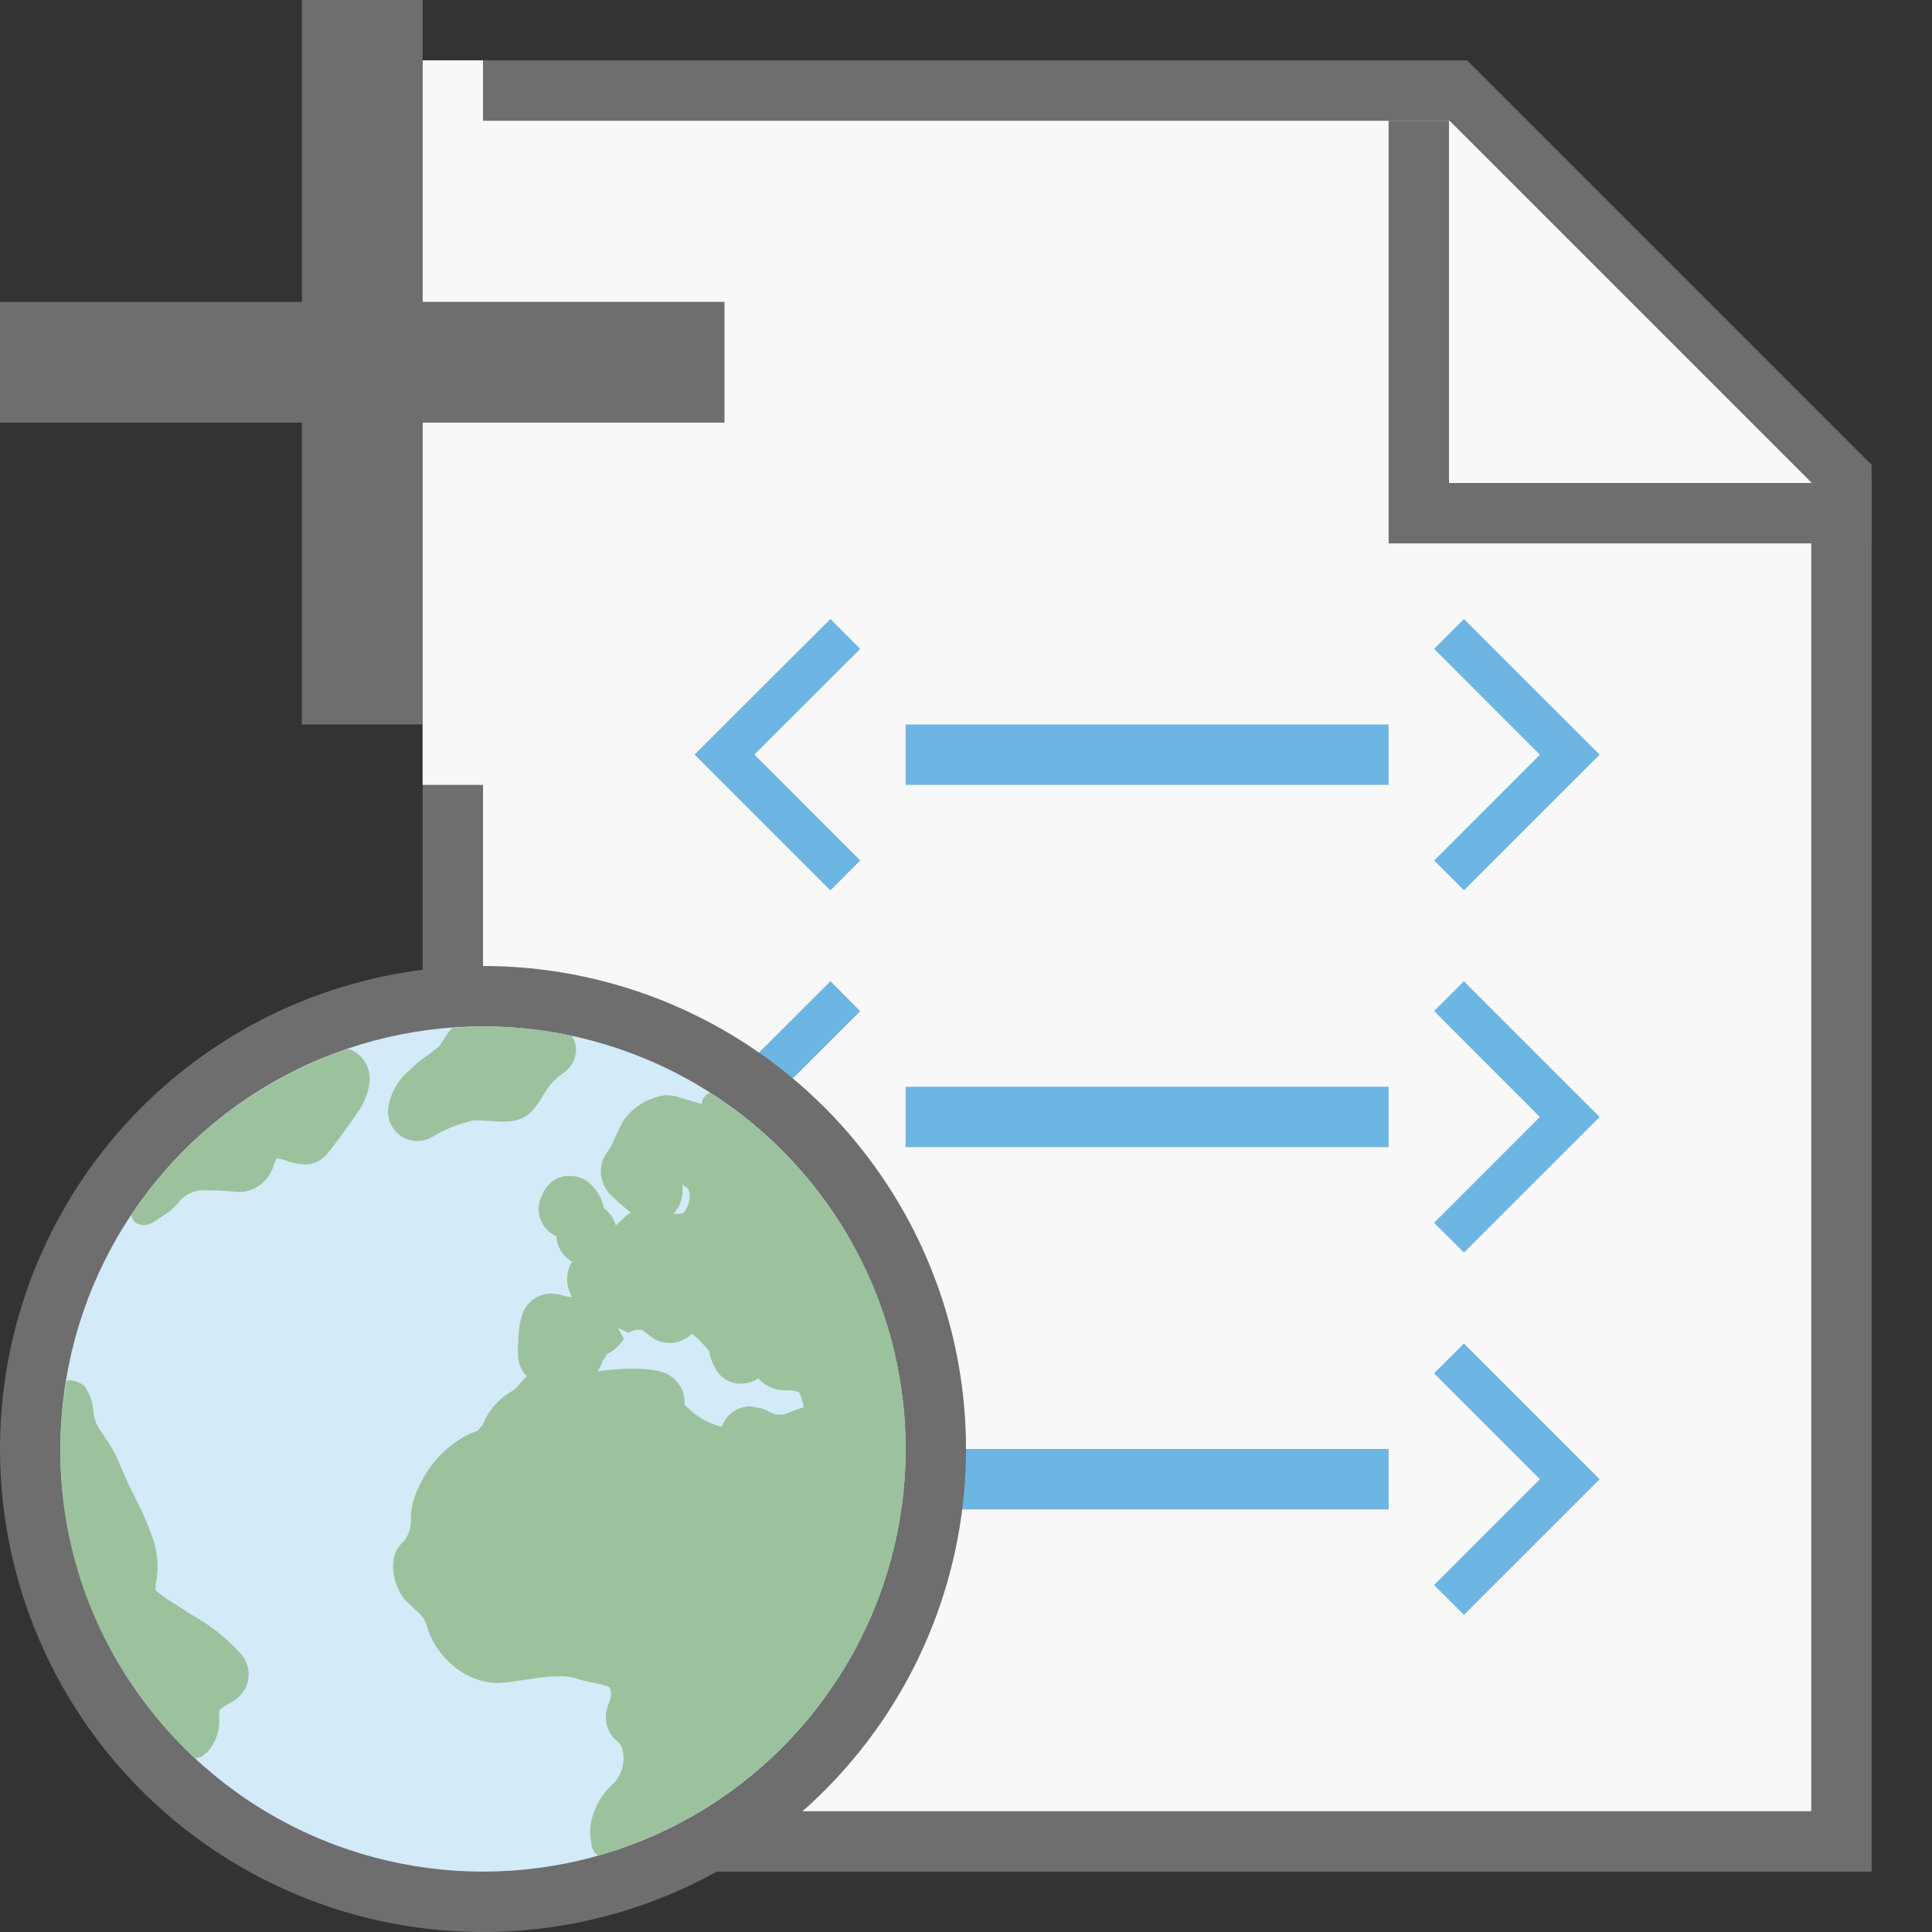 <svg xmlns="http://www.w3.org/2000/svg" viewBox="0 0 32 32"><rect x="0" y="0" width="32" height="32" fill="#333333" stroke="none"/><defs><style>.cls-1{fill:none}.cls-2{fill:#6e6e6e}.cls-3{fill:#f8f8f8}.cls-4{fill:#6db5e3}.cls-5{fill:#d3eaf9}.cls-6{fill:#9bc29c}</style></defs><title>addin32</title><g id="Icons"><path class="cls-1" d="M0 0h32v32H0z"/><path class="cls-2" d="M31 31H7V1h17.3L31 7.7V31z"/><path class="cls-3" d="M30 7.99L24.01 2H8v28h22V7.99z"/><path class="cls-2" d="M24 8V2h-1v7h8V8h-7z"/><path class="cls-3" d="M7 1h1v12H7z"/><path class="cls-2" d="M12 5H7V0H5v5H0v2h5v5h2V7h5V5z"/><path class="cls-4" d="M15 12h8v1h-8zM11.505 12.498l2.25-2.246.493.496-1.753 1.75 1.753 1.754-.494.496-2.25-2.25zM24.247 14.746zm-.494-.493l1.753-1.753-1.753-1.754.494-.493 2.248 2.247-2.247 2.246-.495-.493zM15 18h8v1h-8zM11.505 18.498l2.25-2.246.493.496-1.753 1.75 1.753 1.754-.494.496-2.25-2.25zM24.247 20.746zm-.494-.493l1.753-1.753-1.753-1.754.494-.493 2.248 2.247-2.247 2.246-.495-.493zM15 24h8v1h-8zM11.505 24.498l2.25-2.246.493.496-1.753 1.75 1.753 1.754-.494.496-2.25-2.25zM24.247 26.746zm-.494-.493l1.753-1.753-1.753-1.754.494-.493 2.248 2.247-2.247 2.246-.495-.493z"/><circle class="cls-2" cx="8" cy="24" r="8"/><circle class="cls-5" cx="8" cy="24" r="7"/><path class="cls-6" d="M3.237 29.12a.304.304 0 0 0 .103-.026c.007-.004.088-.07.094-.073a.736.736 0 0 0 .13-.202.783.783 0 0 0 .067-.275 1.634 1.634 0 0 0 0-.164c0-.048 0-.056.052-.095a1.792 1.792 0 0 1 .17-.103.54.54 0 0 0 .242-.297.522.522 0 0 0-.035-.393l-.063-.092a3.16 3.16 0 0 0-.817-.65l-.435-.28c-.108-.076-.158-.118-.17-.148a.89.89 0 0 1 .016-.154 1.384 1.384 0 0 0-.046-.643 4.69 4.69 0 0 0-.28-.664l-.045-.094a6.23 6.23 0 0 1-.23-.497 1.757 1.757 0 0 0-.157-.315c-.027-.047-.15-.234-.15-.234a.618.618 0 0 1-.134-.327.877.877 0 0 0-.15-.438.462.462 0 0 0-.266-.098c-.012.004-.024.02-.037.028a6.89 6.89 0 0 0 2.14 6.234zM2.17 20.126a.308.308 0 0 0 .056.112.277.277 0 0 0 .15.055.34.34 0 0 0 .198-.074c.056-.034.112-.072.157-.103a.998.998 0 0 0 .203-.172.554.554 0 0 1 .37-.228h.015a5.78 5.78 0 0 1 .64.027.603.603 0 0 0 .574-.445c.03-.083.05-.116.06-.116l.005.007a.78.78 0 0 1 .18.048 1.138 1.138 0 0 0 .164.04l.097.01a.494.494 0 0 0 .38-.175 11.1 11.1 0 0 0 .526-.72 1.004 1.004 0 0 0 .177-.498.528.528 0 0 0-.31-.508c-.02-.008-.037-.006-.056-.012a7.012 7.012 0 0 0-3.583 2.75zM15 24a6.988 6.988 0 0 0-3.24-5.9.235.235 0 0 0-.06.033.233.233 0 0 0-.078.154c-.043-.014-.37-.11-.37-.11a.794.794 0 0 0-.225-.038 1.024 1.024 0 0 0-.675.385 1.182 1.182 0 0 0-.09.157l-.128.28a.876.876 0 0 1-.066.11.79.79 0 0 0-.077.125.553.553 0 0 0 .123.594 3.73 3.73 0 0 0 .333.292l-.005.004a1.16 1.16 0 0 0-.153.127l-.09.084a.524.524 0 0 0-.198-.285.514.514 0 0 0-.02-.084.743.743 0 0 0-.22-.334.494.494 0 0 0-.358-.114c-.017 0-.035 0-.055.002a.493.493 0 0 0-.35.27l-.048.107a.497.497 0 0 0 .267.618.515.515 0 0 0 .196.38c.022.013.04.03.063.04a.545.545 0 0 0-.03.524c.004.013.013.037.02.064h-.004a1.282 1.282 0 0 1-.208-.045 1.133 1.133 0 0 0-.12-.014.503.503 0 0 0-.465.3 1.014 1.014 0 0 0-.064.237 3.148 3.148 0 0 0-.025.455.51.51 0 0 0 .147.377 1.235 1.235 0 0 0-.103.11l-.053.062a.665.665 0 0 1-.104.084 1.09 1.09 0 0 0-.47.546l-.083.1-.124.046a1.777 1.777 0 0 0-.82.818 1.582 1.582 0 0 0-.137.352 1.143 1.143 0 0 0-.027.28.516.516 0 0 1-.125.343.493.493 0 0 0-.156.264.827.827 0 0 0-.01.225.914.914 0 0 0 .133.39.73.73 0 0 0 .14.16l.123.116a.524.524 0 0 1 .147.2 1.345 1.345 0 0 0 .41.665 1.192 1.192 0 0 0 .754.32 2.397 2.397 0 0 0 .288-.027l.383-.055a2.887 2.887 0 0 1 .38-.03.867.867 0 0 1 .246.028 2.818 2.818 0 0 0 .357.09.926.926 0 0 1 .133.032c.074.018.09.035.096.055a.277.277 0 0 1-.008.21 1.085 1.085 0 0 0-.044.128.518.518 0 0 0 .163.527.244.244 0 0 1 .097.168.59.59 0 0 1-.15.535 1.19 1.19 0 0 0-.373.643.786.786 0 0 0-.01.236c.004.05.01.1.022.172a.294.294 0 0 0 .097.147A6.998 6.998 0 0 0 15 24zm-3.7-4.348l-.002-.035.1.07a.386.386 0 0 1-.025.323l-.05.08c-.003.002-.028.015-.153.015h-.014a.565.565 0 0 0 .144-.453zm1.55 3.776a.556.556 0 0 1-.106-.043.563.563 0 0 0-.19-.07h-.014a.495.495 0 0 0-.12-.02.49.49 0 0 0-.463.338 1.24 1.24 0 0 1-.62-.37.526.526 0 0 0-.414-.55 1.895 1.895 0 0 0-.425-.043 4.298 4.298 0 0 0-.495.03.948.948 0 0 0-.11.017.494.494 0 0 0 .042-.07c.025-.042.045-.08.035-.094a.59.59 0 0 0 .084-.125.744.744 0 0 0 .28-.252l-.102-.186.18.088a.272.272 0 0 1 .16-.053.393.393 0 0 1 .065.006 1.705 1.705 0 0 1 .156.117.504.504 0 0 0 .302.095.427.427 0 0 0 .216-.05.503.503 0 0 0 .152-.102l.044.037a2.3 2.3 0 0 1 .188.19c.04.05.056.074.056.074a.754.754 0 0 0 .12.31.467.467 0 0 0 .434.214.5.5 0 0 0 .257-.086.582.582 0 0 0 .485.197h.003a.65.65 0 0 1 .185.03 1.152 1.152 0 0 1 .078.252c-.106.033-.178.06-.27.097a.32.32 0 0 1-.135.026l-.054-.002zM7.495 17.026a.462.462 0 0 0-.087.103 2.62 2.62 0 0 0-.12.186.787.787 0 0 1-.11.092l-.107.08a1.844 1.844 0 0 0-.287.24.995.995 0 0 0-.358.663.493.493 0 0 0 .244.444.487.487 0 0 0 .486-.002 2.21 2.21 0 0 1 .704-.277l.465.023a1.195 1.195 0 0 0 .17-.012.554.554 0 0 0 .332-.18l.1-.13.086-.14a1.18 1.18 0 0 1 .163-.216 1.982 1.982 0 0 1 .17-.138.475.475 0 0 0 .195-.358.426.426 0 0 0-.073-.248A7.02 7.02 0 0 0 8 17c-.17 0-.338.014-.505.026z"/></g></svg>